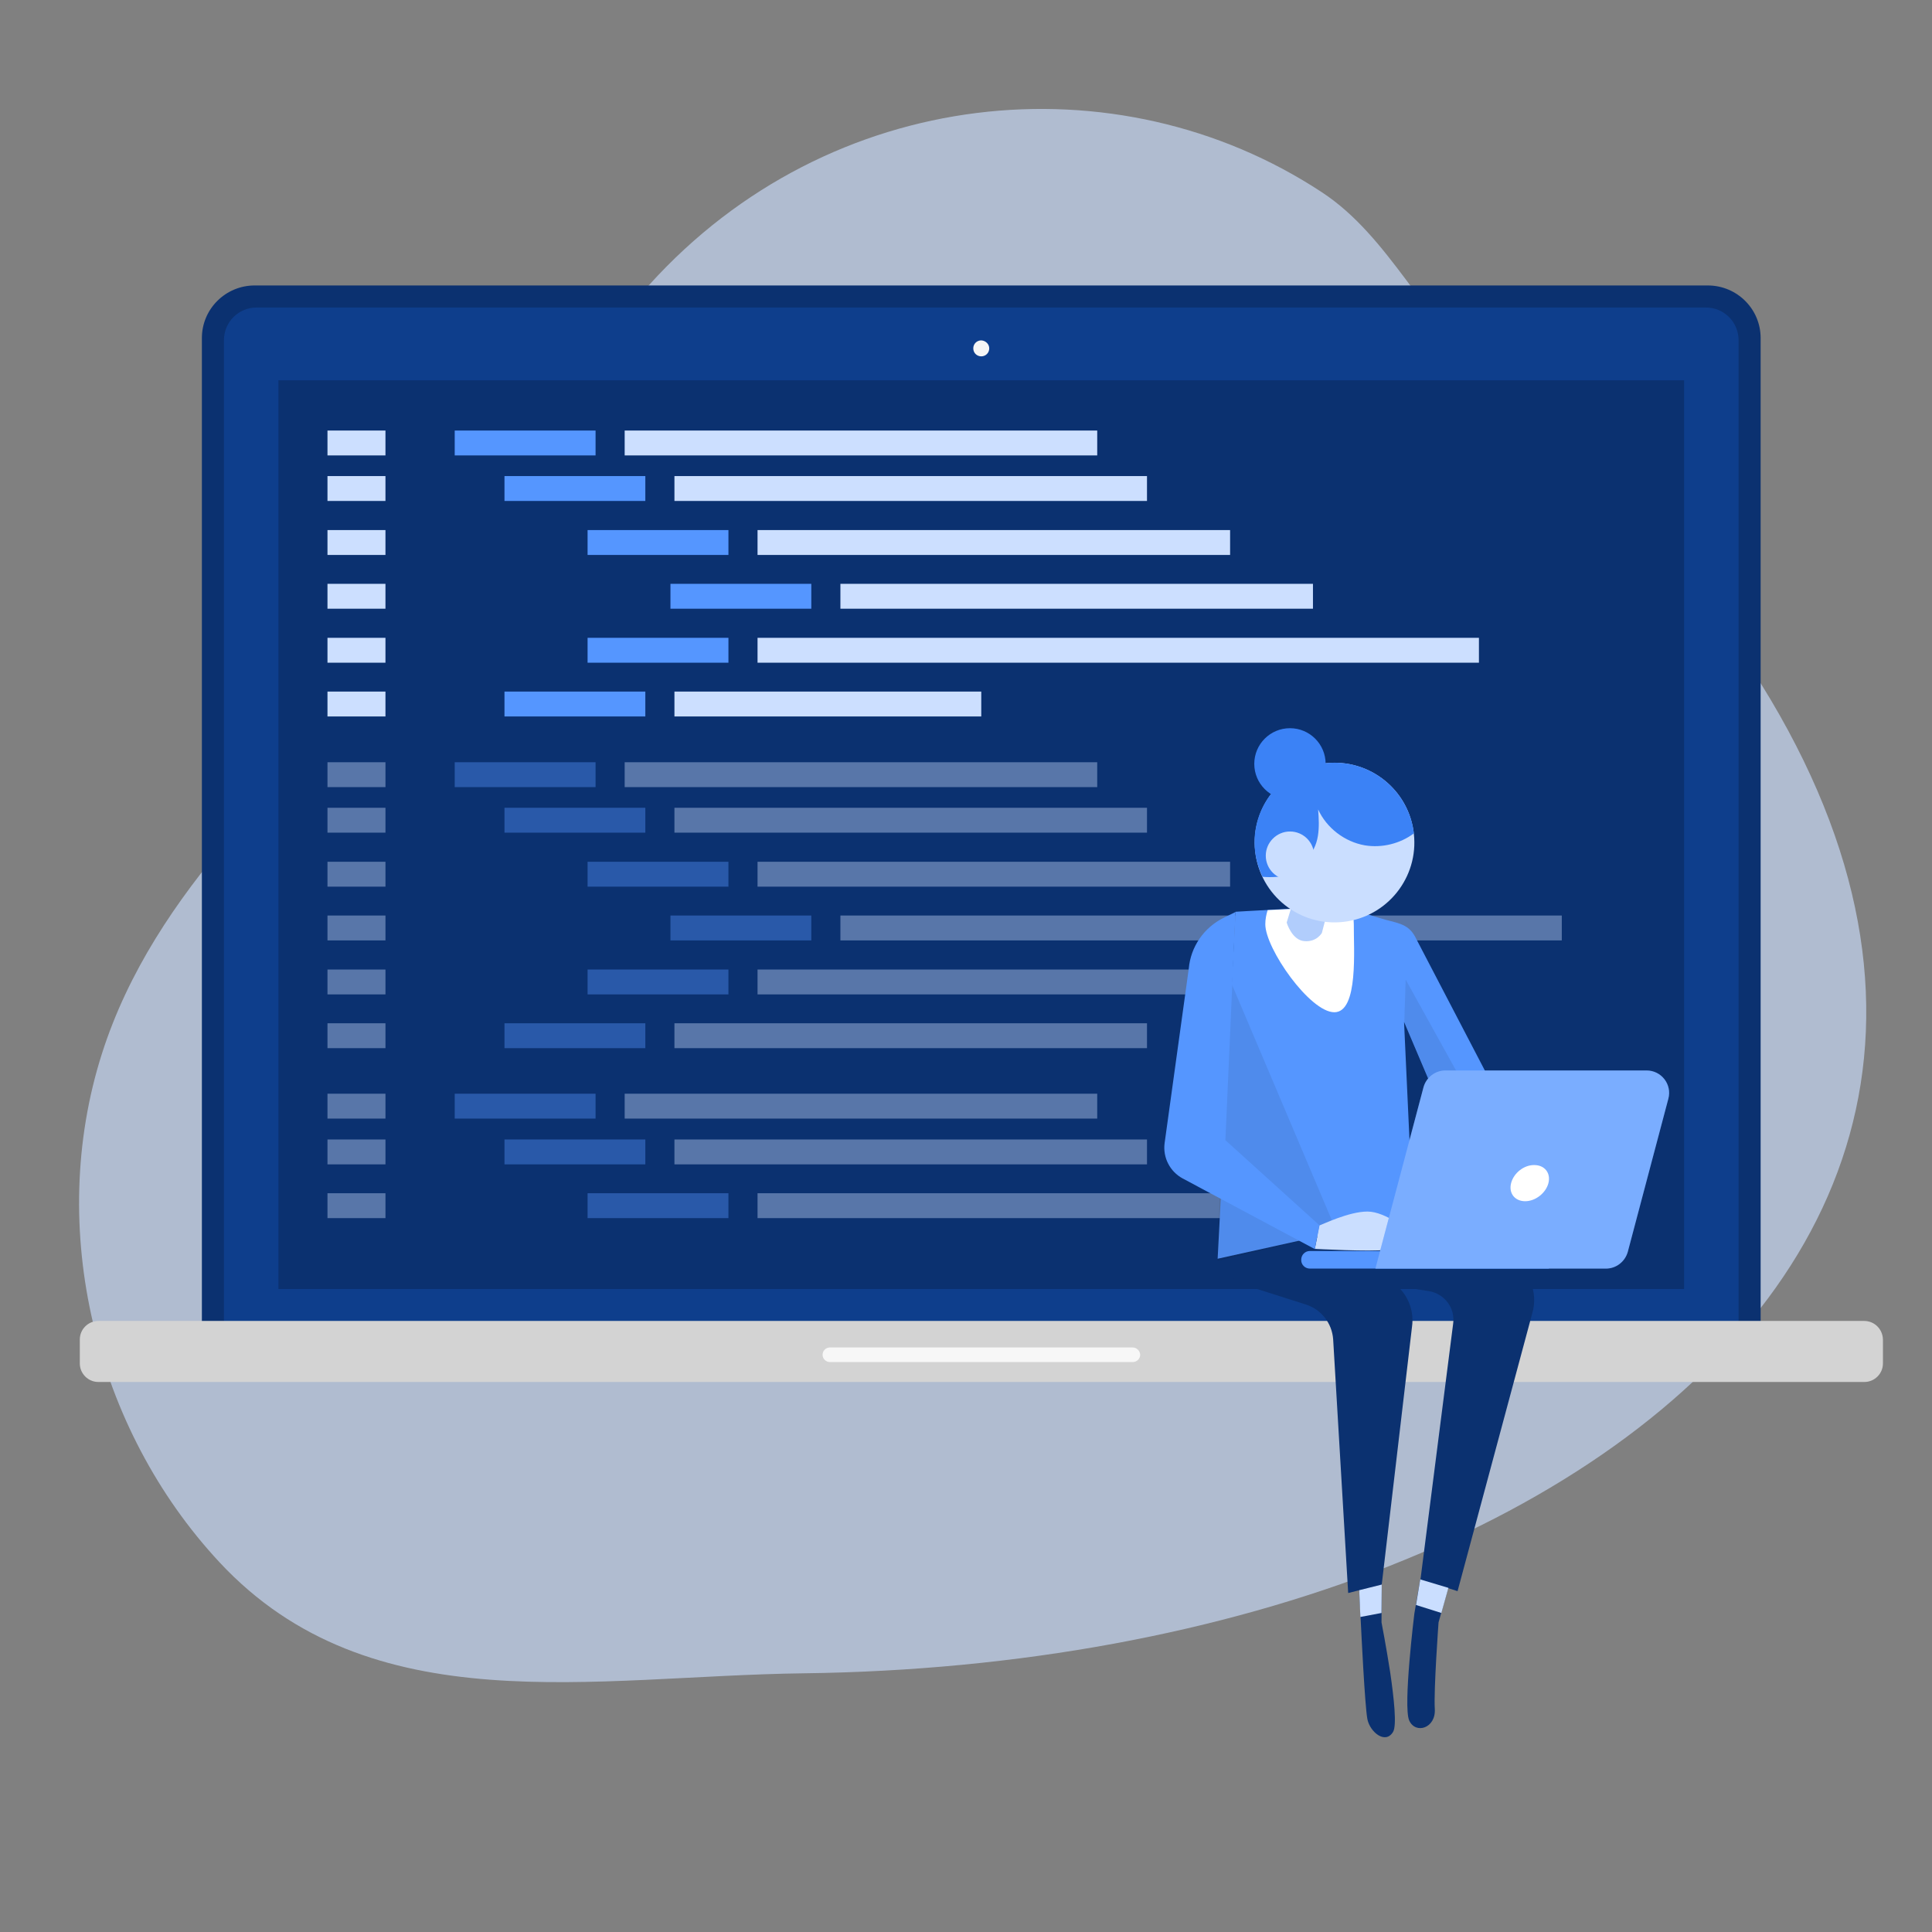 <svg xmlns="http://www.w3.org/2000/svg" enable-background="new 0 0 823 823" viewBox="0 0 823 823" id="softwareengineer"><rect x="0" y="0" width="823" height="823" fill="#808080" stroke="none"/><path fill="#ccdfff" d="M563.1 81.9C476 24.5 353.6 36.1 276.6 121.3c-42.1 46.6-59.2 110.7-102.9 156.3-49.2 51.4-108 101.3-130.3 171.3-23.7 74.4-2.9 159.7 50.1 216.6 64.5 69.2 159.3 48.4 248.9 47.3C709.3 708.2 982 463.3 635 161.4c-29-25.4-43.1-60.6-71.9-79.5z" opacity=".63" class="colorcce9ff svgShape"></path><path fill="#0b3170" d="M727.5 121.6h-619c-12.4 0-22.5 10-22.5 22.4v426.3h664V144c0-12.4-10.1-22.4-22.5-22.4z" class="color0b4870 svgShape"></path><path fill="#0e3e8c" d="M726.7 131H109.3c-7.7 0-13.9 6.2-13.9 13.9V564h645.2V144.9c0-7.7-6.2-13.9-13.9-13.9z" class="color0e538c svgShape"></path><path fill="#0b3170" d="M118.6 162h598.8v387.1H118.6z" class="color0b4870 svgShape"></path><path fill="#f6f6f6" d="M421.4 148.4c0 1.9-1.5 3.4-3.4 3.4s-3.4-1.5-3.4-3.4 1.5-3.4 3.4-3.4c1.9.1 3.4 1.6 3.4 3.4z" class="colorf6f6f6 svgShape"></path><path fill="#5596ff" d="M193.7 183.4h60V194h-60z" class="colorffbe55 svgShape"></path><path fill="#ccdfff" d="M139.5 183.4h24.7V194h-24.7zM139.5 202.8h24.7v10.6h-24.7zM139.5 225.8h24.7v10.6h-24.7zM139.5 248.7h24.7v10.6h-24.7zM139.5 271.7h24.7v10.6h-24.7zM139.5 294.6h24.7v10.6h-24.7zM266.1 183.4h201.3V194H266.1z" class="colorcce9ff svgShape"></path><path fill="#5596ff" d="M214.9 202.8h60v10.6h-60z" class="colorffbe55 svgShape"></path><path fill="#ccdfff" d="M287.3 202.8h201.3v10.6H287.3z" class="colorcce9ff svgShape"></path><path fill="#5596ff" d="M250.3 225.8h60v10.6h-60z" class="colorffbe55 svgShape"></path><path fill="#ccdfff" d="M322.7 225.8H524v10.6H322.7z" class="colorcce9ff svgShape"></path><path fill="#5596ff" d="M285.6 248.7h60v10.6h-60z" class="colorffbe55 svgShape"></path><path fill="#ccdfff" d="M358 248.7h201.3v10.6H358z" class="colorcce9ff svgShape"></path><path fill="#5596ff" d="M250.3 271.7h60v10.6h-60z" class="colorffbe55 svgShape"></path><path fill="#ccdfff" d="M322.7 271.7H630v10.6H322.7z" class="colorcce9ff svgShape"></path><path fill="#5596ff" d="M214.9 294.6h60v10.6h-60z" class="colorffbe55 svgShape"></path><path fill="#ccdfff" d="M287.3 294.6H418v10.6H287.3z" class="colorcce9ff svgShape"></path><path fill="#5596ff" d="M193.7 324.7h60v10.6h-60z" opacity=".4" class="colorffbe55 svgShape"></path><path fill="#ccdfff" d="M139.5 324.7h24.7v10.6h-24.7zM139.5 344.1h24.7v10.6h-24.7zM139.5 367.1h24.7v10.6h-24.7zM139.5 390h24.7v10.6h-24.7zM139.5 413h24.7v10.6h-24.7zM139.5 435.9h24.7v10.6h-24.7zM266.1 324.7h201.3v10.6H266.1z" opacity=".4" class="colorcce9ff svgShape"></path><path fill="#5596ff" d="M214.9 344.1h60v10.6h-60z" opacity=".4" class="colorffbe55 svgShape"></path><path fill="#ccdfff" d="M287.3 344.1h201.3v10.6H287.3z" opacity=".4" class="colorcce9ff svgShape"></path><path fill="#5596ff" d="M250.3 367.1h60v10.6h-60z" opacity=".4" class="colorffbe55 svgShape"></path><path fill="#ccdfff" d="M322.7 367.1H524v10.6H322.7z" opacity=".4" class="colorcce9ff svgShape"></path><path fill="#5596ff" d="M193.7 465.9h60v10.6h-60z" opacity=".4" class="colorffbe55 svgShape"></path><path fill="#ccdfff" d="M139.5 465.9h24.7v10.6h-24.7zM139.5 485.4h24.7V496h-24.7zM139.5 508.3h24.7v10.6h-24.7zM266.1 465.9h201.3v10.6H266.1z" opacity=".4" class="colorcce9ff svgShape"></path><path fill="#5596ff" d="M214.9 485.4h60V496h-60z" opacity=".4" class="colorffbe55 svgShape"></path><path fill="#ccdfff" d="M287.3 485.4h201.3V496H287.3z" opacity=".4" class="colorcce9ff svgShape"></path><path fill="#5596ff" d="M250.3 508.3h60v10.6h-60z" opacity=".4" class="colorffbe55 svgShape"></path><path fill="#ccdfff" d="M322.7 508.3H524v10.6H322.7z" opacity=".4" class="colorcce9ff svgShape"></path><path fill="#5596ff" d="M285.6 390h60v10.6h-60z" opacity=".4" class="colorffbe55 svgShape"></path><path fill="#ccdfff" d="M358 390h307.3v10.6H358z" opacity=".4" class="colorcce9ff svgShape"></path><path fill="#5596ff" d="M250.3 413h60v10.6h-60z" opacity=".4" class="colorffbe55 svgShape"></path><path fill="#ccdfff" d="M322.7 413H524v10.6H322.7z" opacity=".4" class="colorcce9ff svgShape"></path><path fill="#5596ff" d="M214.9 435.9h60v10.6h-60z" opacity=".4" class="colorffbe55 svgShape"></path><path fill="#ccdfff" d="M287.3 435.9h201.3v10.6H287.3z" opacity=".4" class="colorcce9ff svgShape"></path><path fill="#d3d3d3" d="M794.1 562.7H41.9c-4.3 0-7.9 3.5-7.9 7.9v10.2c0 4.3 3.5 7.9 7.9 7.9h752.3c4.3 0 7.9-3.5 7.9-7.9v-10.2c-.1-4.4-3.6-7.9-8-7.9z" class="colord3d3d3 svgShape"></path><path fill="#f7f7f7" d="M482.5 574h-129c-1.7 0-3.1 1.4-3.1 3.1 0 1.7 1.4 3.1 3.1 3.1h129.1c1.7 0 3.1-1.4 3.1-3.1-.1-1.7-1.5-3.1-3.2-3.1z" class="colorf7f7f7 svgShape"></path><path fill="#0b3170" d="m588.6 675-.1 16.1s2 10.3 3.7 21.3c1.6 11 2.9 22.7 1.2 25.4-3.3 5.4-9.8 0-10.9-5.4-1.1-5.4-2.7-39.1-2.7-39.1l-1.1-21.7 9.9 3.4zM605 672.8l-2.5 14.5s-4.9 39.6-2.2 45.6 11.4 3.3 10.9-4.9c-.5-8.1 1.6-36.9 1.6-36.9l4.9-17.4-12.7-.9z" class="color0b4870 svgShape"></path><path fill="#0b3170" d="m598.3 496.3-1.2 17.8 46 22.2c8.3 4.5 12.3 14.2 9.6 23.2l-31.8 118.3-15.8-5L619 564c1-6.7-3.6-12.9-10.3-14l-16.4-2.6-17.4-17.8 20.2 18.1c4.9 4.4 7.3 10.9 6.4 17.4L588.6 675l-14.3 3.6-6.4-108.1c-.5-6.9-5.1-12.7-11.6-14.8l-28.3-9c-4.5-2.7-7.3-7.6-7.5-12.9l1.2-38.1 76.6.6z" class="color0b4870 svgShape"></path><path fill="#5596ff" d="m518.7 536.2 7.6-147.8s31.4-1.9 40.8-1.9c5.1 0 13.8 2.4 20.7 4.6 6.5 2.1 11.8 1.9 15 7.9l51.5 98.8-31.7 3-10.6-12 5.4-8.1-19.3-45.4 3.8 82.5-83.2 18.4z" class="colorffbe55 svgShape"></path><path fill="#0f0f0f" d="M598.8 417.3 633 479l-10.6 12.5s-4.3.9-8.4-.5l-1.9-2.2 5.4-8.1-19.3-45.4.6-18z" opacity=".08" class="color0f0f0f svgShape"></path><path fill="#ffffff" d="M568.4 431.2c-10.4 0-29.4-27.1-29.4-37.5 0-2.1.4-4.1 1-6 9.7-.5 21.8-1.1 27.1-1.1 2.3 0 5.3.5 8.6 1.2.6 1.9 1 3.8 1 5.9-.1 10.4 2.1 37.5-8.3 37.5z" class="colorffffff svgShape"></path><path fill="#0f0f0f" d="m522.5 414-3.8 123.1 50.8-12.2z" opacity=".08" class="color0f0f0f svgShape"></path><path fill="#b1cdfc" d="M570.2 371.4c-.9 1.8-7.1 26-7.1 26s-2.2 4-7.5 3.5c-5.3-.4-7.5-7.9-7.5-7.9l9.3-30.4 12.8 8.8z" class="colorfcd2b1 svgShape"></path><path fill="#bcd5ff" d="M537.6 356.5c0 16.7 17.7 35.2 34.4 35.2s26-18.5 26-35.2c0-16.7-13.5-30.2-30.2-30.2-16.7-.1-30.2 13.5-30.2 30.2z" class="colorffbcc6 svgShape"></path><circle cx="568.5" cy="358.9" r="34" fill="#cadeff" transform="rotate(-9.259 568.625 358.984)" class="colorffe3ca svgShape"></circle><path fill="#cadeff" d="M562.1 522c1.3-.4 12.5-5.9 20.4-5.9 7.9 0 17.6 8.4 17.6 8.4s1.3 4.4-4 3.5c-5.3-.9.7 3.3.7 3.3s-.3.2-6.5 1.1c-6.2.9-30.2-.4-30.2-.4l2-10z" class="colorffe3ca svgShape"></path><path fill="#5596ff" d="m526.3 388.5-4.3 97.2 40 36.2-1.9 10.2-56.3-30.1c-5.4-2.9-8.5-8.9-7.7-15l10.3-74.4c.8-9.3 6.5-17.5 14.8-21.6l5.1-2.5zM558 540.4h101.8v-7.5H558c-2.1 0-3.7 1.7-3.7 3.7-.1 2.1 1.6 3.8 3.7 3.8z" class="colorffbe55 svgShape"></path><path fill="#5596ff" d="M585.9 540.4h98.2c4.3 0 8.1-2.9 9.3-7.1l17.3-65.3c1.6-6.1-3-12-9.3-12h-85.7c-4.3 0-8.1 2.9-9.3 7.1l-20.5 77.3z" class="colorffbe55 svgShape"></path><path fill="#ffffff" d="M585.9 540.4h98.2c4.3 0 8.1-2.9 9.3-7.1l17.3-65.3c1.6-6.1-3-12-9.3-12h-85.7c-4.3 0-8.1 2.9-9.3 7.1l-20.5 77.3z" opacity=".22" class="colorffffff svgShape"></path><path fill="#ffffff" d="M643.7 504c-1.1 4.3 1.6 7.7 6 7.7s8.8-3.5 9.9-7.7c1.1-4.3-1.6-7.7-6-7.7-4.4-.1-8.8 3.4-9.9 7.7z" class="colorffffff svgShape"></path><path fill="#3b82f6" d="M568.5 324.9c17.5 0 31.8 13.2 33.8 30.1-5.9 4.4-13.6 6.3-20.9 5.1-8.6-1.5-16.3-7.4-19.9-15.3.3 3.8.5 7.6-.1 11.3-.6 3.7-2.2 7.4-5.2 9.8-.2-2.6-.5-5.4-1.8-7.7-1.4-2.3-4.3-3.9-6.7-2.9-1.8.7-2.9 2.5-3.2 4.4-.3 1.9.2 3.8.9 5.6 1.1 2.8 2.7 5.4 4.7 7.5-4 .6-8.3 1.1-12.3.7-2.1-4.5-3.4-9.4-3.4-14.7 0-18.7 15.3-33.9 34.1-33.9z" class="color2a94f4 svgShape"></path><path fill="#cadeff" d="M539.2 364.5c0 5.7 4.6 10.3 10.3 10.3 5.7 0 10.3-4.6 10.3-10.3s-4.6-10.3-10.3-10.3c-5.6 0-10.3 4.6-10.3 10.3zM605 672.8l-1.8 10.9 10.8 3.4 3-10.7zM588.5 687.1l-9 1.7-.5-11.4 9.6-2.4z" class="colorffe3ca svgShape"></path><circle cx="549.5" cy="325.4" r="15.2" fill="#3b82f6" class="color2a94f4 svgShape"></circle></svg>